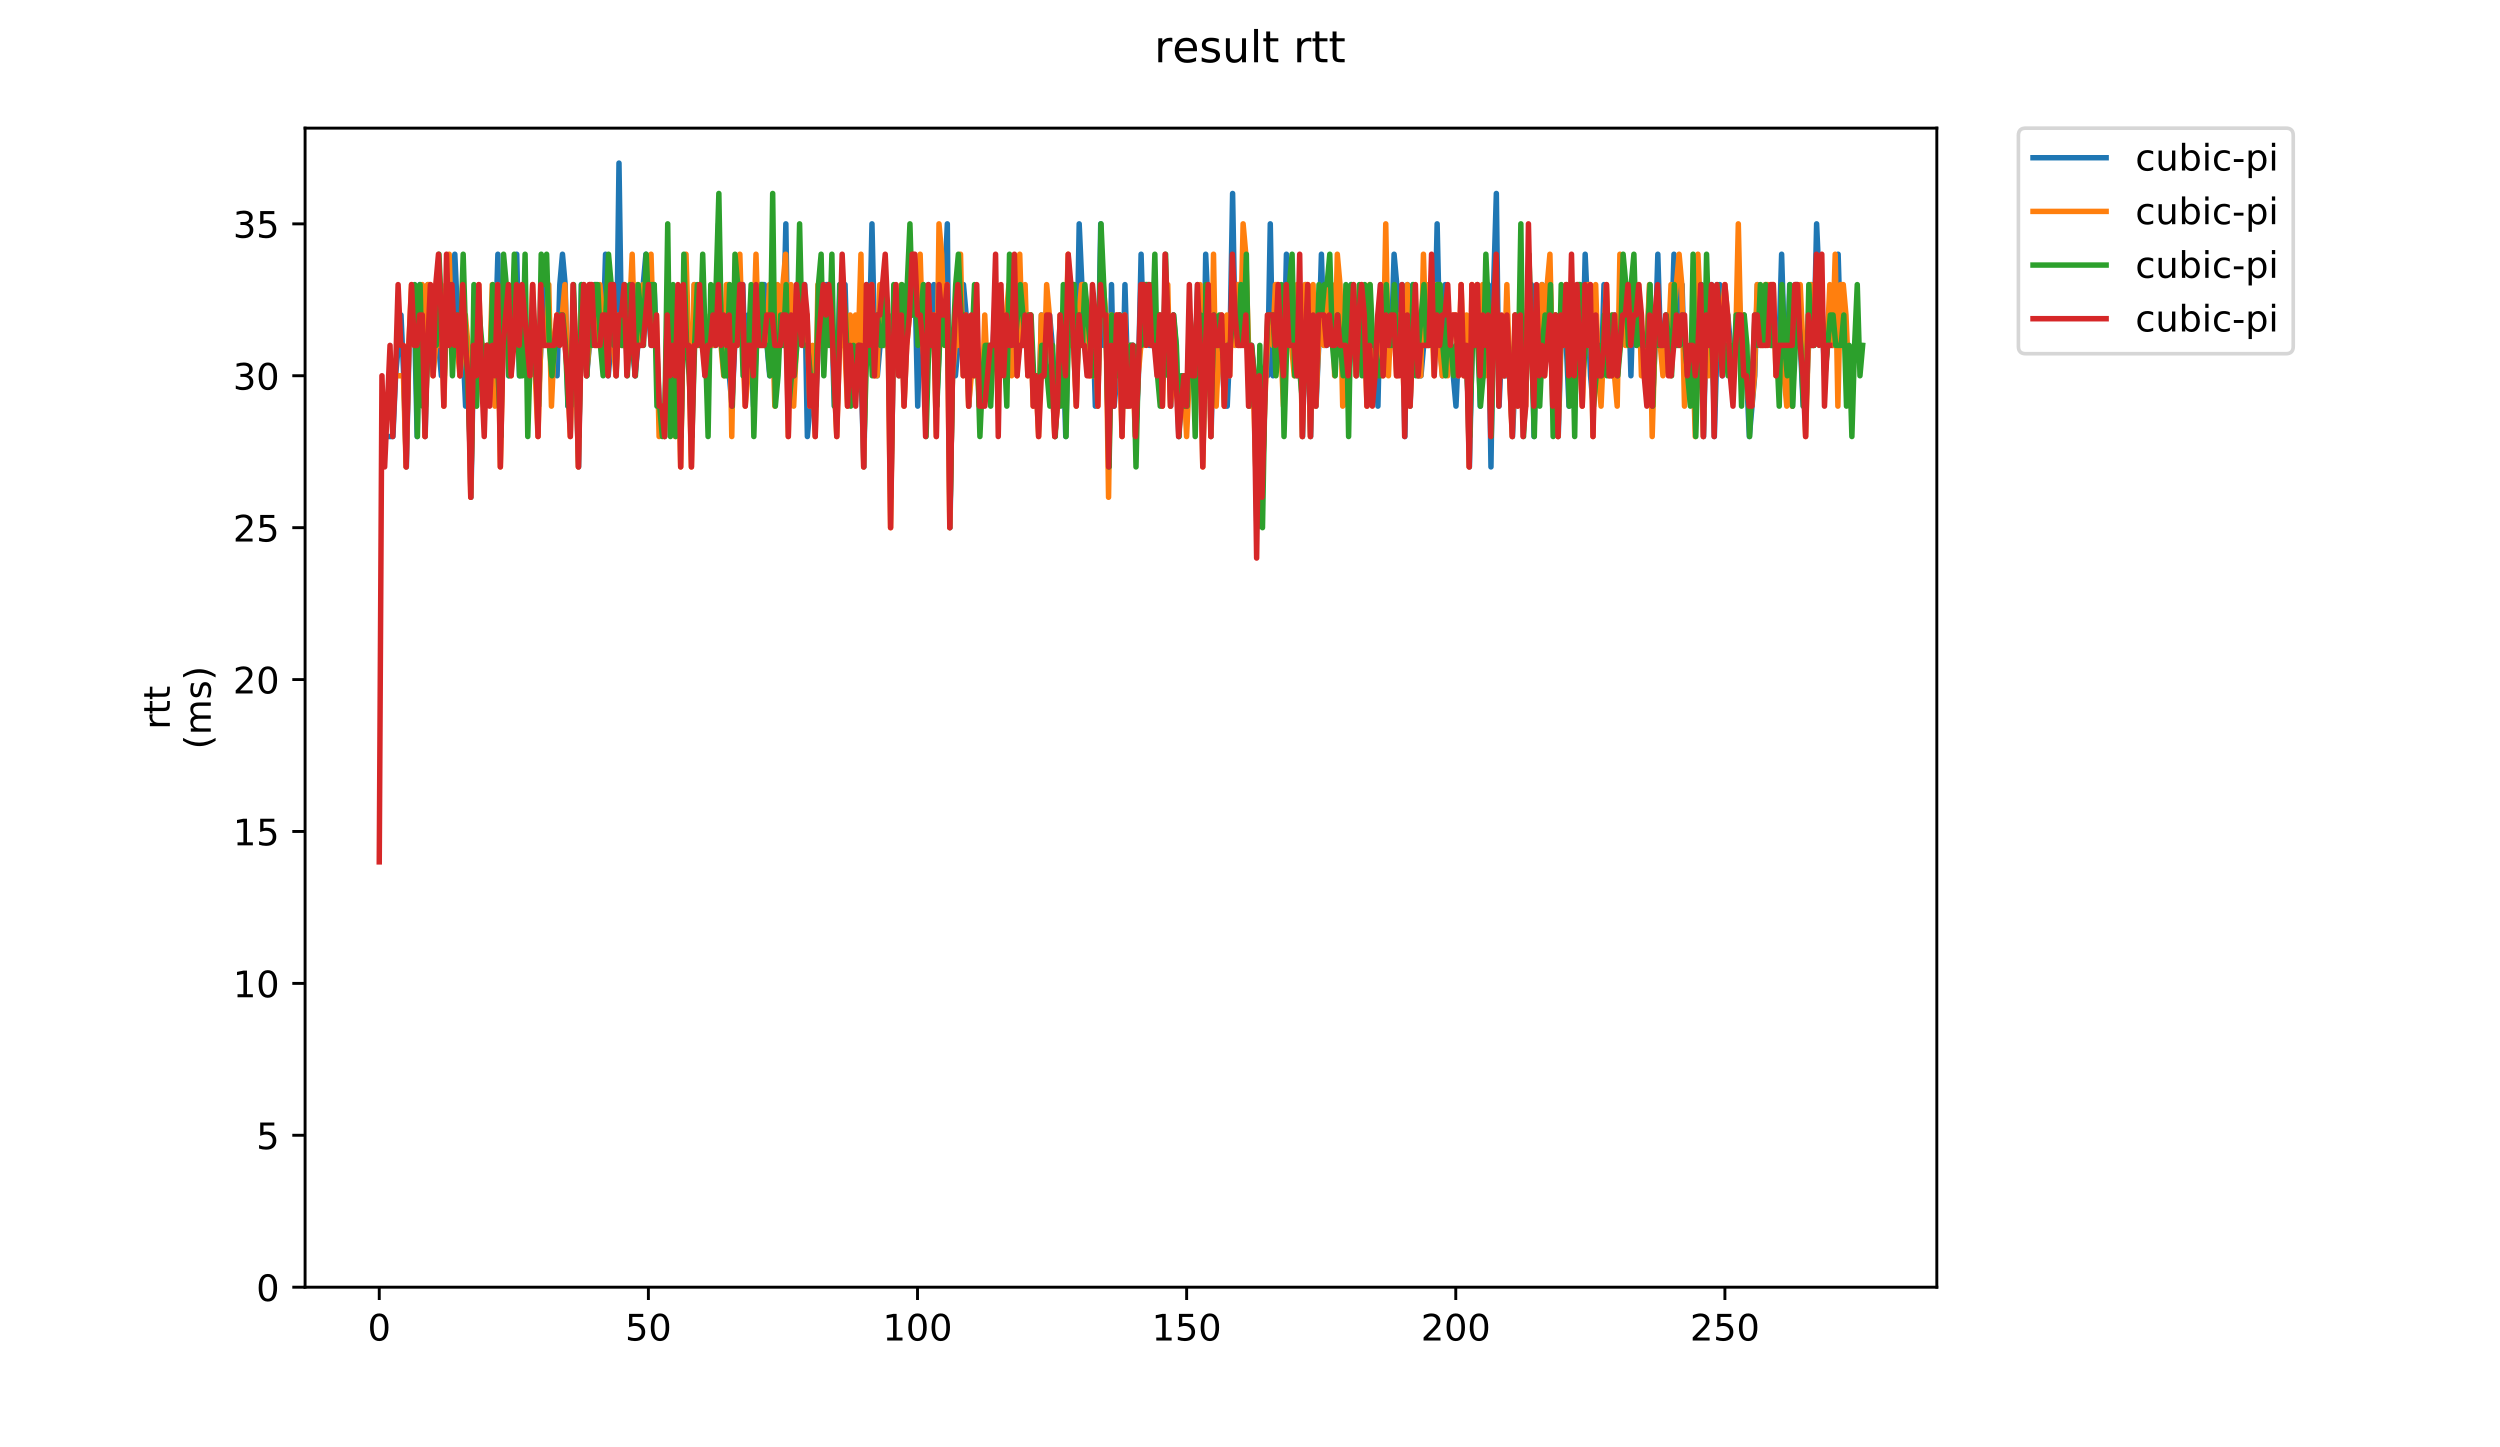 <?xml version="1.0" encoding="utf-8" standalone="no"?>
<!DOCTYPE svg PUBLIC "-//W3C//DTD SVG 1.1//EN"
  "http://www.w3.org/Graphics/SVG/1.1/DTD/svg11.dtd">
<!-- Created with matplotlib (https://matplotlib.org/) -->
<svg height="396pt" version="1.1" viewBox="0 0 684 396" width="684pt" xmlns="http://www.w3.org/2000/svg" xmlns:xlink="http://www.w3.org/1999/xlink">
 <defs>
  <style type="text/css">
*{stroke-linecap:butt;stroke-linejoin:round;}
  </style>
 </defs>
 <g id="figure_1">
  <g id="patch_1">
   <path d="M 0 396 
L 684 396 
L 684 0 
L 0 0 
z
" style="fill:#ffffff;"/>
  </g>
  <g id="axes_1">
   <g id="patch_2">
    <path d="M 83.472 352.174 
L 529.913 352.174 
L 529.913 35.062 
L 83.472 35.062 
z
" style="fill:#ffffff;"/>
   </g>
   <g id="matplotlib.axis_1">
    <g id="xtick_1">
     <g id="line2d_1">
      <defs>
       <path d="M 0 0 
L 0 3.5 
" id="m1196eca936" style="stroke:#000000;stroke-width:0.8;"/>
      </defs>
      <g>
       <use style="stroke:#000000;stroke-width:0.8;" x="103.765" xlink:href="#m1196eca936" y="352.174"/>
      </g>
     </g>
     <g id="text_1">
      <!-- 0 -->
      <defs>
       <path d="M 31.781 66.406 
Q 24.172 66.406 20.328 58.906 
Q 16.5 51.422 16.5 36.375 
Q 16.5 21.391 20.328 13.891 
Q 24.172 6.391 31.781 6.391 
Q 39.453 6.391 43.281 13.891 
Q 47.125 21.391 47.125 36.375 
Q 47.125 51.422 43.281 58.906 
Q 39.453 66.406 31.781 66.406 
z
M 31.781 74.219 
Q 44.047 74.219 50.516 64.516 
Q 56.984 54.828 56.984 36.375 
Q 56.984 17.969 50.516 8.266 
Q 44.047 -1.422 31.781 -1.422 
Q 19.531 -1.422 13.062 8.266 
Q 6.594 17.969 6.594 36.375 
Q 6.594 54.828 13.062 64.516 
Q 19.531 74.219 31.781 74.219 
z
" id="DejaVuSans-48"/>
      </defs>
      <g transform="translate(100.584 366.773)scale(0.1 -0.1)">
       <use xlink:href="#DejaVuSans-48"/>
      </g>
     </g>
    </g>
    <g id="xtick_2">
     <g id="line2d_2">
      <g>
       <use style="stroke:#000000;stroke-width:0.8;" x="177.399" xlink:href="#m1196eca936" y="352.174"/>
      </g>
     </g>
     <g id="text_2">
      <!-- 50 -->
      <defs>
       <path d="M 10.797 72.906 
L 49.516 72.906 
L 49.516 64.594 
L 19.828 64.594 
L 19.828 46.734 
Q 21.969 47.469 24.109 47.828 
Q 26.266 48.188 28.422 48.188 
Q 40.625 48.188 47.75 41.5 
Q 54.891 34.812 54.891 23.391 
Q 54.891 11.625 47.562 5.094 
Q 40.234 -1.422 26.906 -1.422 
Q 22.312 -1.422 17.547 -0.641 
Q 12.797 0.141 7.719 1.703 
L 7.719 11.625 
Q 12.109 9.234 16.797 8.062 
Q 21.484 6.891 26.703 6.891 
Q 35.156 6.891 40.078 11.328 
Q 45.016 15.766 45.016 23.391 
Q 45.016 31 40.078 35.438 
Q 35.156 39.891 26.703 39.891 
Q 22.75 39.891 18.812 39.016 
Q 14.891 38.141 10.797 36.281 
z
" id="DejaVuSans-53"/>
      </defs>
      <g transform="translate(171.036 366.773)scale(0.1 -0.1)">
       <use xlink:href="#DejaVuSans-53"/>
       <use x="63.623" xlink:href="#DejaVuSans-48"/>
      </g>
     </g>
    </g>
    <g id="xtick_3">
     <g id="line2d_3">
      <g>
       <use style="stroke:#000000;stroke-width:0.8;" x="251.032" xlink:href="#m1196eca936" y="352.174"/>
      </g>
     </g>
     <g id="text_3">
      <!-- 100 -->
      <defs>
       <path d="M 12.406 8.297 
L 28.516 8.297 
L 28.516 63.922 
L 10.984 60.406 
L 10.984 69.391 
L 28.422 72.906 
L 38.281 72.906 
L 38.281 8.297 
L 54.391 8.297 
L 54.391 0 
L 12.406 0 
z
" id="DejaVuSans-49"/>
      </defs>
      <g transform="translate(241.489 366.773)scale(0.1 -0.1)">
       <use xlink:href="#DejaVuSans-49"/>
       <use x="63.623" xlink:href="#DejaVuSans-48"/>
       <use x="127.246" xlink:href="#DejaVuSans-48"/>
      </g>
     </g>
    </g>
    <g id="xtick_4">
     <g id="line2d_4">
      <g>
       <use style="stroke:#000000;stroke-width:0.8;" x="324.666" xlink:href="#m1196eca936" y="352.174"/>
      </g>
     </g>
     <g id="text_4">
      <!-- 150 -->
      <g transform="translate(315.122 366.773)scale(0.1 -0.1)">
       <use xlink:href="#DejaVuSans-49"/>
       <use x="63.623" xlink:href="#DejaVuSans-53"/>
       <use x="127.246" xlink:href="#DejaVuSans-48"/>
      </g>
     </g>
    </g>
    <g id="xtick_5">
     <g id="line2d_5">
      <g>
       <use style="stroke:#000000;stroke-width:0.8;" x="398.299" xlink:href="#m1196eca936" y="352.174"/>
      </g>
     </g>
     <g id="text_5">
      <!-- 200 -->
      <defs>
       <path d="M 19.188 8.297 
L 53.609 8.297 
L 53.609 0 
L 7.328 0 
L 7.328 8.297 
Q 12.938 14.109 22.625 23.891 
Q 32.328 33.688 34.812 36.531 
Q 39.547 41.844 41.422 45.531 
Q 43.312 49.219 43.312 52.781 
Q 43.312 58.594 39.234 62.25 
Q 35.156 65.922 28.609 65.922 
Q 23.969 65.922 18.812 64.312 
Q 13.672 62.703 7.812 59.422 
L 7.812 69.391 
Q 13.766 71.781 18.938 73 
Q 24.125 74.219 28.422 74.219 
Q 39.75 74.219 46.484 68.547 
Q 53.219 62.891 53.219 53.422 
Q 53.219 48.922 51.531 44.891 
Q 49.859 40.875 45.406 35.406 
Q 44.188 33.984 37.641 27.219 
Q 31.109 20.453 19.188 8.297 
z
" id="DejaVuSans-50"/>
      </defs>
      <g transform="translate(388.756 366.773)scale(0.1 -0.1)">
       <use xlink:href="#DejaVuSans-50"/>
       <use x="63.623" xlink:href="#DejaVuSans-48"/>
       <use x="127.246" xlink:href="#DejaVuSans-48"/>
      </g>
     </g>
    </g>
    <g id="xtick_6">
     <g id="line2d_6">
      <g>
       <use style="stroke:#000000;stroke-width:0.8;" x="471.933" xlink:href="#m1196eca936" y="352.174"/>
      </g>
     </g>
     <g id="text_6">
      <!-- 250 -->
      <g transform="translate(462.389 366.773)scale(0.1 -0.1)">
       <use xlink:href="#DejaVuSans-50"/>
       <use x="63.623" xlink:href="#DejaVuSans-53"/>
       <use x="127.246" xlink:href="#DejaVuSans-48"/>
      </g>
     </g>
    </g>
   </g>
   <g id="matplotlib.axis_2">
    <g id="ytick_1">
     <g id="line2d_7">
      <defs>
       <path d="M 0 0 
L -3.5 0 
" id="m87da59e9fc" style="stroke:#000000;stroke-width:0.8;"/>
      </defs>
      <g>
       <use style="stroke:#000000;stroke-width:0.8;" x="83.472" xlink:href="#m87da59e9fc" y="352.174"/>
      </g>
     </g>
     <g id="text_7">
      <!-- 0 -->
      <g transform="translate(70.11 355.973)scale(0.1 -0.1)">
       <use xlink:href="#DejaVuSans-48"/>
      </g>
     </g>
    </g>
    <g id="ytick_2">
     <g id="line2d_8">
      <g>
       <use style="stroke:#000000;stroke-width:0.8;" x="83.472" xlink:href="#m87da59e9fc" y="310.613"/>
      </g>
     </g>
     <g id="text_8">
      <!-- 5 -->
      <g transform="translate(70.11 314.412)scale(0.1 -0.1)">
       <use xlink:href="#DejaVuSans-53"/>
      </g>
     </g>
    </g>
    <g id="ytick_3">
     <g id="line2d_9">
      <g>
       <use style="stroke:#000000;stroke-width:0.8;" x="83.472" xlink:href="#m87da59e9fc" y="269.052"/>
      </g>
     </g>
     <g id="text_9">
      <!-- 10 -->
      <g transform="translate(63.747 272.851)scale(0.1 -0.1)">
       <use xlink:href="#DejaVuSans-49"/>
       <use x="63.623" xlink:href="#DejaVuSans-48"/>
      </g>
     </g>
    </g>
    <g id="ytick_4">
     <g id="line2d_10">
      <g>
       <use style="stroke:#000000;stroke-width:0.8;" x="83.472" xlink:href="#m87da59e9fc" y="227.491"/>
      </g>
     </g>
     <g id="text_10">
      <!-- 15 -->
      <g transform="translate(63.747 231.29)scale(0.1 -0.1)">
       <use xlink:href="#DejaVuSans-49"/>
       <use x="63.623" xlink:href="#DejaVuSans-53"/>
      </g>
     </g>
    </g>
    <g id="ytick_5">
     <g id="line2d_11">
      <g>
       <use style="stroke:#000000;stroke-width:0.8;" x="83.472" xlink:href="#m87da59e9fc" y="185.93"/>
      </g>
     </g>
     <g id="text_11">
      <!-- 20 -->
      <g transform="translate(63.747 189.729)scale(0.1 -0.1)">
       <use xlink:href="#DejaVuSans-50"/>
       <use x="63.623" xlink:href="#DejaVuSans-48"/>
      </g>
     </g>
    </g>
    <g id="ytick_6">
     <g id="line2d_12">
      <g>
       <use style="stroke:#000000;stroke-width:0.8;" x="83.472" xlink:href="#m87da59e9fc" y="144.368"/>
      </g>
     </g>
     <g id="text_12">
      <!-- 25 -->
      <g transform="translate(63.747 148.168)scale(0.1 -0.1)">
       <use xlink:href="#DejaVuSans-50"/>
       <use x="63.623" xlink:href="#DejaVuSans-53"/>
      </g>
     </g>
    </g>
    <g id="ytick_7">
     <g id="line2d_13">
      <g>
       <use style="stroke:#000000;stroke-width:0.8;" x="83.472" xlink:href="#m87da59e9fc" y="102.807"/>
      </g>
     </g>
     <g id="text_13">
      <!-- 30 -->
      <defs>
       <path d="M 40.578 39.312 
Q 47.656 37.797 51.625 33 
Q 55.609 28.219 55.609 21.188 
Q 55.609 10.406 48.188 4.484 
Q 40.766 -1.422 27.094 -1.422 
Q 22.516 -1.422 17.656 -0.516 
Q 12.797 0.391 7.625 2.203 
L 7.625 11.719 
Q 11.719 9.328 16.594 8.109 
Q 21.484 6.891 26.812 6.891 
Q 36.078 6.891 40.938 10.547 
Q 45.797 14.203 45.797 21.188 
Q 45.797 27.641 41.281 31.266 
Q 36.766 34.906 28.719 34.906 
L 20.219 34.906 
L 20.219 43.016 
L 29.109 43.016 
Q 36.375 43.016 40.234 45.922 
Q 44.094 48.828 44.094 54.297 
Q 44.094 59.906 40.109 62.906 
Q 36.141 65.922 28.719 65.922 
Q 24.656 65.922 20.016 65.031 
Q 15.375 64.156 9.812 62.312 
L 9.812 71.094 
Q 15.438 72.656 20.344 73.438 
Q 25.25 74.219 29.594 74.219 
Q 40.828 74.219 47.359 69.109 
Q 53.906 64.016 53.906 55.328 
Q 53.906 49.266 50.438 45.094 
Q 46.969 40.922 40.578 39.312 
z
" id="DejaVuSans-51"/>
      </defs>
      <g transform="translate(63.747 106.606)scale(0.1 -0.1)">
       <use xlink:href="#DejaVuSans-51"/>
       <use x="63.623" xlink:href="#DejaVuSans-48"/>
      </g>
     </g>
    </g>
    <g id="ytick_8">
     <g id="line2d_14">
      <g>
       <use style="stroke:#000000;stroke-width:0.8;" x="83.472" xlink:href="#m87da59e9fc" y="61.246"/>
      </g>
     </g>
     <g id="text_14">
      <!-- 35 -->
      <g transform="translate(63.747 65.045)scale(0.1 -0.1)">
       <use xlink:href="#DejaVuSans-51"/>
       <use x="63.623" xlink:href="#DejaVuSans-53"/>
      </g>
     </g>
    </g>
    <g id="text_15">
     <!-- rtt -->
     <defs>
      <path d="M 41.109 46.297 
Q 39.594 47.172 37.812 47.578 
Q 36.031 48 33.891 48 
Q 26.266 48 22.188 43.047 
Q 18.109 38.094 18.109 28.812 
L 18.109 0 
L 9.078 0 
L 9.078 54.688 
L 18.109 54.688 
L 18.109 46.188 
Q 20.953 51.172 25.484 53.578 
Q 30.031 56 36.531 56 
Q 37.453 56 38.578 55.875 
Q 39.703 55.766 41.062 55.516 
z
" id="DejaVuSans-114"/>
      <path d="M 18.312 70.219 
L 18.312 54.688 
L 36.812 54.688 
L 36.812 47.703 
L 18.312 47.703 
L 18.312 18.016 
Q 18.312 11.328 20.141 9.422 
Q 21.969 7.516 27.594 7.516 
L 36.812 7.516 
L 36.812 0 
L 27.594 0 
Q 17.188 0 13.234 3.875 
Q 9.281 7.766 9.281 18.016 
L 9.281 47.703 
L 2.688 47.703 
L 2.688 54.688 
L 9.281 54.688 
L 9.281 70.219 
z
" id="DejaVuSans-116"/>
     </defs>
     <g transform="translate(46.47 199.594)rotate(-90)scale(0.1 -0.1)">
      <use xlink:href="#DejaVuSans-114"/>
      <use x="41.113" xlink:href="#DejaVuSans-116"/>
      <use x="80.322" xlink:href="#DejaVuSans-116"/>
     </g>
     <!-- (ms) -->
     <defs>
      <path d="M 31 75.875 
Q 24.469 64.656 21.281 53.656 
Q 18.109 42.672 18.109 31.391 
Q 18.109 20.125 21.312 9.062 
Q 24.516 -2 31 -13.188 
L 23.188 -13.188 
Q 15.875 -1.703 12.234 9.375 
Q 8.594 20.453 8.594 31.391 
Q 8.594 42.281 12.203 53.312 
Q 15.828 64.359 23.188 75.875 
z
" id="DejaVuSans-40"/>
      <path d="M 52 44.188 
Q 55.375 50.25 60.062 53.125 
Q 64.75 56 71.094 56 
Q 79.641 56 84.281 50.016 
Q 88.922 44.047 88.922 33.016 
L 88.922 0 
L 79.891 0 
L 79.891 32.719 
Q 79.891 40.578 77.094 44.375 
Q 74.312 48.188 68.609 48.188 
Q 61.625 48.188 57.562 43.547 
Q 53.516 38.922 53.516 30.906 
L 53.516 0 
L 44.484 0 
L 44.484 32.719 
Q 44.484 40.625 41.703 44.406 
Q 38.922 48.188 33.109 48.188 
Q 26.219 48.188 22.156 43.531 
Q 18.109 38.875 18.109 30.906 
L 18.109 0 
L 9.078 0 
L 9.078 54.688 
L 18.109 54.688 
L 18.109 46.188 
Q 21.188 51.219 25.484 53.609 
Q 29.781 56 35.688 56 
Q 41.656 56 45.828 52.969 
Q 50 49.953 52 44.188 
z
" id="DejaVuSans-109"/>
      <path d="M 44.281 53.078 
L 44.281 44.578 
Q 40.484 46.531 36.375 47.5 
Q 32.281 48.484 27.875 48.484 
Q 21.188 48.484 17.844 46.438 
Q 14.5 44.391 14.5 40.281 
Q 14.5 37.156 16.891 35.375 
Q 19.281 33.594 26.516 31.984 
L 29.594 31.297 
Q 39.156 29.25 43.188 25.516 
Q 47.219 21.781 47.219 15.094 
Q 47.219 7.469 41.188 3.016 
Q 35.156 -1.422 24.609 -1.422 
Q 20.219 -1.422 15.453 -0.562 
Q 10.688 0.297 5.422 2 
L 5.422 11.281 
Q 10.406 8.688 15.234 7.391 
Q 20.062 6.109 24.812 6.109 
Q 31.156 6.109 34.562 8.281 
Q 37.984 10.453 37.984 14.406 
Q 37.984 18.062 35.516 20.016 
Q 33.062 21.969 24.703 23.781 
L 21.578 24.516 
Q 13.234 26.266 9.516 29.906 
Q 5.812 33.547 5.812 39.891 
Q 5.812 47.609 11.281 51.797 
Q 16.75 56 26.812 56 
Q 31.781 56 36.172 55.266 
Q 40.578 54.547 44.281 53.078 
z
" id="DejaVuSans-115"/>
      <path d="M 8.016 75.875 
L 15.828 75.875 
Q 23.141 64.359 26.781 53.312 
Q 30.422 42.281 30.422 31.391 
Q 30.422 20.453 26.781 9.375 
Q 23.141 -1.703 15.828 -13.188 
L 8.016 -13.188 
Q 14.5 -2 17.703 9.062 
Q 20.906 20.125 20.906 31.391 
Q 20.906 42.672 17.703 53.656 
Q 14.5 64.656 8.016 75.875 
z
" id="DejaVuSans-41"/>
     </defs>
     <g transform="translate(57.668 204.995)rotate(-90)scale(0.1 -0.1)">
      <use xlink:href="#DejaVuSans-40"/>
      <use x="39.014" xlink:href="#DejaVuSans-109"/>
      <use x="136.426" xlink:href="#DejaVuSans-115"/>
      <use x="188.525" xlink:href="#DejaVuSans-41"/>
     </g>
    </g>
   </g>
   <g id="line2d_15">
    <path clip-path="url(#p35ac26d51f)" d="M 106.766 119.432 
L 107.503 119.432 
L 108.239 102.807 
L 109.712 86.183 
L 110.448 102.807 
L 111.184 127.744 
L 111.921 94.495 
L 112.657 86.183 
L 113.393 86.183 
L 114.13 119.432 
L 114.866 77.87 
L 115.602 86.183 
L 116.339 119.432 
L 117.075 77.87 
L 117.811 94.495 
L 118.548 94.495 
L 119.284 77.87 
L 120.02 94.495 
L 120.757 102.807 
L 121.493 102.807 
L 122.229 86.183 
L 122.966 94.495 
L 123.702 77.87 
L 124.438 69.558 
L 125.911 102.807 
L 126.647 94.495 
L 127.384 111.119 
L 128.12 102.807 
L 128.856 136.056 
L 129.593 94.495 
L 130.329 94.495 
L 131.065 102.807 
L 132.538 102.807 
L 133.274 94.495 
L 134.011 102.807 
L 134.747 94.495 
L 135.484 94.495 
L 136.22 69.558 
L 136.956 119.432 
L 137.693 77.87 
L 138.429 77.87 
L 139.165 102.807 
L 139.902 94.495 
L 140.638 94.495 
L 141.374 69.558 
L 142.111 102.807 
L 142.847 86.183 
L 143.583 86.183 
L 144.32 94.495 
L 145.792 94.495 
L 147.265 111.119 
L 148.738 77.87 
L 150.21 94.495 
L 151.683 94.495 
L 152.419 102.807 
L 153.156 77.87 
L 153.892 69.558 
L 154.628 77.87 
L 155.365 111.119 
L 156.101 111.119 
L 156.837 94.495 
L 157.574 102.807 
L 158.31 127.744 
L 159.046 77.87 
L 159.783 94.495 
L 160.519 102.807 
L 161.255 94.495 
L 161.992 94.495 
L 162.728 77.87 
L 164.201 94.495 
L 164.937 94.495 
L 165.673 69.558 
L 166.41 102.807 
L 167.146 94.495 
L 167.882 77.87 
L 168.619 102.807 
L 169.355 44.622 
L 170.091 94.495 
L 170.828 94.495 
L 172.3 77.87 
L 173.037 94.495 
L 173.773 102.807 
L 174.509 94.495 
L 175.246 94.495 
L 175.982 77.87 
L 176.718 69.558 
L 177.455 86.183 
L 178.191 94.495 
L 178.927 77.87 
L 180.4 111.119 
L 181.136 111.119 
L 181.873 119.432 
L 182.609 86.183 
L 183.345 102.807 
L 184.082 94.495 
L 184.818 102.807 
L 185.554 86.183 
L 186.291 119.432 
L 187.027 86.183 
L 187.763 94.495 
L 188.5 94.495 
L 189.236 119.432 
L 189.972 77.87 
L 190.709 94.495 
L 191.445 77.87 
L 192.181 86.183 
L 192.918 102.807 
L 193.654 94.495 
L 195.863 94.495 
L 196.599 61.246 
L 197.336 94.495 
L 198.072 86.183 
L 198.808 86.183 
L 199.545 102.807 
L 200.281 111.119 
L 201.017 94.495 
L 201.754 86.183 
L 202.49 86.183 
L 203.226 77.87 
L 203.963 102.807 
L 204.699 86.183 
L 205.435 94.495 
L 206.172 111.119 
L 207.644 77.87 
L 209.117 77.87 
L 209.853 94.495 
L 210.59 102.807 
L 211.326 86.183 
L 212.062 94.495 
L 212.799 86.183 
L 213.535 94.495 
L 214.271 94.495 
L 215.008 61.246 
L 215.744 111.119 
L 216.48 86.183 
L 217.217 102.807 
L 217.953 77.87 
L 218.689 86.183 
L 219.426 77.87 
L 220.162 77.87 
L 220.898 119.432 
L 222.371 102.807 
L 223.107 111.119 
L 223.844 94.495 
L 224.58 86.183 
L 225.316 94.495 
L 226.053 77.87 
L 226.789 77.87 
L 227.525 86.183 
L 228.262 111.119 
L 228.998 111.119 
L 229.735 77.87 
L 230.471 94.495 
L 231.207 77.87 
L 231.944 102.807 
L 232.68 94.495 
L 233.416 102.807 
L 234.153 94.495 
L 234.889 94.495 
L 235.625 102.807 
L 236.362 127.744 
L 237.098 77.87 
L 237.834 94.495 
L 238.571 61.246 
L 239.307 94.495 
L 240.043 102.807 
L 240.78 94.495 
L 242.252 94.495 
L 242.989 86.183 
L 243.725 136.056 
L 244.461 94.495 
L 245.198 94.495 
L 245.934 86.183 
L 246.67 102.807 
L 247.407 102.807 
L 248.143 77.87 
L 248.879 86.183 
L 249.616 86.183 
L 250.352 77.87 
L 251.088 111.119 
L 251.825 86.183 
L 252.561 77.87 
L 253.297 94.495 
L 254.034 77.87 
L 254.77 94.495 
L 255.506 77.87 
L 256.243 111.119 
L 256.979 94.495 
L 258.452 77.87 
L 259.188 61.246 
L 259.924 144.368 
L 260.661 94.495 
L 261.397 102.807 
L 263.606 77.87 
L 264.342 86.183 
L 265.079 111.119 
L 265.815 94.495 
L 267.288 94.495 
L 268.024 111.119 
L 268.76 111.119 
L 269.497 94.495 
L 270.233 102.807 
L 270.969 94.495 
L 271.706 94.495 
L 272.442 77.87 
L 273.178 102.807 
L 273.915 94.495 
L 276.86 94.495 
L 277.596 77.87 
L 278.333 77.87 
L 279.069 94.495 
L 280.542 94.495 
L 281.278 86.183 
L 282.014 102.807 
L 282.751 102.807 
L 283.487 111.119 
L 284.223 111.119 
L 284.96 86.183 
L 285.696 102.807 
L 287.169 86.183 
L 287.905 94.495 
L 288.641 119.432 
L 290.114 86.183 
L 290.85 94.495 
L 291.587 119.432 
L 292.323 86.183 
L 293.059 94.495 
L 293.796 77.87 
L 294.532 102.807 
L 295.268 61.246 
L 296.741 94.495 
L 297.477 86.183 
L 298.214 94.495 
L 298.95 86.183 
L 299.686 111.119 
L 300.423 102.807 
L 301.159 61.246 
L 301.895 94.495 
L 302.632 86.183 
L 303.368 127.744 
L 304.104 77.87 
L 304.841 111.119 
L 305.577 102.807 
L 306.313 86.183 
L 307.05 111.119 
L 307.786 77.87 
L 308.522 102.807 
L 309.259 94.495 
L 309.995 94.495 
L 310.731 119.432 
L 311.468 102.807 
L 312.204 69.558 
L 312.94 94.495 
L 313.677 77.87 
L 314.413 94.495 
L 315.149 94.495 
L 315.886 86.183 
L 317.358 86.183 
L 318.095 102.807 
L 318.831 77.87 
L 319.567 86.183 
L 320.304 111.119 
L 321.04 86.183 
L 321.776 94.495 
L 322.513 119.432 
L 323.249 102.807 
L 323.986 111.119 
L 324.722 111.119 
L 325.458 86.183 
L 326.931 102.807 
L 327.667 77.87 
L 328.404 86.183 
L 329.14 119.432 
L 329.876 69.558 
L 330.613 86.183 
L 331.349 119.432 
L 332.085 86.183 
L 332.822 102.807 
L 333.558 94.495 
L 334.294 94.495 
L 335.031 111.119 
L 335.767 111.119 
L 336.503 94.495 
L 337.24 52.934 
L 337.976 94.495 
L 338.712 77.87 
L 340.185 77.87 
L 340.921 86.183 
L 341.658 102.807 
L 342.394 94.495 
L 343.13 102.807 
L 343.867 144.368 
L 344.603 102.807 
L 345.339 136.056 
L 346.076 102.807 
L 346.812 102.807 
L 347.548 61.246 
L 348.285 102.807 
L 349.021 86.183 
L 349.757 94.495 
L 350.494 94.495 
L 351.23 102.807 
L 351.966 69.558 
L 352.703 77.87 
L 353.439 94.495 
L 354.175 94.495 
L 354.912 102.807 
L 355.648 86.183 
L 356.384 119.432 
L 357.121 77.87 
L 357.857 94.495 
L 358.593 119.432 
L 359.33 86.183 
L 360.066 111.119 
L 360.802 94.495 
L 361.539 69.558 
L 362.275 94.495 
L 363.011 94.495 
L 363.748 86.183 
L 364.484 94.495 
L 365.22 86.183 
L 366.693 86.183 
L 367.429 102.807 
L 368.166 94.495 
L 368.902 102.807 
L 369.638 77.87 
L 370.375 94.495 
L 371.111 102.807 
L 371.847 94.495 
L 372.584 94.495 
L 373.32 102.807 
L 374.056 102.807 
L 374.793 94.495 
L 376.265 94.495 
L 377.002 111.119 
L 377.738 77.87 
L 378.474 94.495 
L 379.211 77.87 
L 379.947 94.495 
L 380.683 94.495 
L 381.42 69.558 
L 382.156 77.87 
L 382.892 94.495 
L 383.629 77.87 
L 384.365 119.432 
L 385.101 77.87 
L 385.838 111.119 
L 386.574 77.87 
L 387.31 86.183 
L 388.047 102.807 
L 388.783 102.807 
L 389.519 94.495 
L 390.256 77.87 
L 390.992 94.495 
L 391.728 77.87 
L 392.465 94.495 
L 393.201 61.246 
L 393.937 94.495 
L 394.674 102.807 
L 395.41 77.87 
L 398.355 111.119 
L 399.092 94.495 
L 401.301 94.495 
L 402.037 127.744 
L 402.773 94.495 
L 403.51 94.495 
L 404.246 77.87 
L 404.982 111.119 
L 405.719 86.183 
L 406.455 94.495 
L 407.191 77.87 
L 407.928 127.744 
L 408.664 77.87 
L 409.4 52.934 
L 410.137 111.119 
L 410.873 94.495 
L 411.609 102.807 
L 413.082 102.807 
L 413.818 119.432 
L 414.555 102.807 
L 415.291 102.807 
L 416.027 86.183 
L 416.764 111.119 
L 417.5 102.807 
L 418.237 86.183 
L 418.973 77.87 
L 419.709 119.432 
L 420.446 86.183 
L 421.182 94.495 
L 421.918 77.87 
L 422.655 94.495 
L 423.391 77.87 
L 424.127 77.87 
L 424.864 102.807 
L 425.6 102.807 
L 426.336 119.432 
L 427.073 94.495 
L 427.809 86.183 
L 428.545 94.495 
L 429.282 111.119 
L 430.018 86.183 
L 430.754 94.495 
L 431.491 94.495 
L 432.227 77.87 
L 432.963 102.807 
L 433.7 69.558 
L 435.172 102.807 
L 435.909 111.119 
L 436.645 86.183 
L 437.381 102.807 
L 438.118 102.807 
L 438.854 77.87 
L 441.063 102.807 
L 441.799 86.183 
L 442.536 102.807 
L 443.272 86.183 
L 444.008 86.183 
L 444.745 77.87 
L 445.481 77.87 
L 446.217 102.807 
L 446.954 77.87 
L 447.69 94.495 
L 449.163 94.495 
L 449.899 102.807 
L 450.635 94.495 
L 451.372 77.87 
L 452.108 111.119 
L 452.844 94.495 
L 453.581 69.558 
L 454.317 94.495 
L 455.053 94.495 
L 455.79 86.183 
L 456.526 94.495 
L 457.262 94.495 
L 457.999 69.558 
L 458.735 94.495 
L 459.471 77.87 
L 460.208 77.87 
L 460.944 102.807 
L 461.68 102.807 
L 462.417 94.495 
L 463.153 94.495 
L 463.889 111.119 
L 464.626 77.87 
L 465.362 77.87 
L 466.098 119.432 
L 466.835 86.183 
L 467.571 94.495 
L 468.307 77.87 
L 469.044 119.432 
L 469.78 94.495 
L 470.516 77.87 
L 471.253 102.807 
L 472.725 86.183 
L 473.462 94.495 
L 474.934 94.495 
L 475.671 77.87 
L 476.407 94.495 
L 477.143 86.183 
L 478.616 119.432 
L 480.089 102.807 
L 480.825 77.87 
L 481.561 86.183 
L 482.298 86.183 
L 483.034 94.495 
L 483.77 86.183 
L 484.507 94.495 
L 486.716 94.495 
L 487.452 69.558 
L 488.188 94.495 
L 488.925 102.807 
L 489.661 77.87 
L 490.397 111.119 
L 491.134 77.87 
L 491.87 77.87 
L 493.343 111.119 
L 494.079 111.119 
L 495.552 77.87 
L 496.288 94.495 
L 497.024 61.246 
L 497.761 77.87 
L 498.497 86.183 
L 499.233 102.807 
L 500.706 86.183 
L 501.442 94.495 
L 502.179 94.495 
L 502.915 69.558 
L 503.651 94.495 
L 503.651 94.495 
" style="fill:none;stroke:#1f77b4;stroke-linecap:square;stroke-width:1.5;"/>
   </g>
   <g id="line2d_16">
    <path clip-path="url(#p35ac26d51f)" d="M 109.643 102.807 
L 110.379 102.807 
L 111.115 127.744 
L 111.852 94.495 
L 112.588 77.87 
L 113.324 94.495 
L 114.061 94.495 
L 115.533 77.87 
L 116.27 119.432 
L 117.006 77.87 
L 117.742 77.87 
L 118.479 102.807 
L 119.215 94.495 
L 119.951 94.495 
L 120.688 77.87 
L 121.424 111.119 
L 122.16 86.183 
L 122.897 69.558 
L 123.633 94.495 
L 125.106 94.495 
L 125.842 102.807 
L 127.315 86.183 
L 128.051 94.495 
L 128.787 136.056 
L 129.524 94.495 
L 130.26 111.119 
L 130.996 77.87 
L 131.733 102.807 
L 132.469 94.495 
L 133.205 102.807 
L 133.942 102.807 
L 134.678 77.87 
L 135.414 111.119 
L 136.151 77.87 
L 136.887 127.744 
L 137.623 94.495 
L 139.096 77.87 
L 139.832 102.807 
L 140.569 77.87 
L 142.041 94.495 
L 142.778 94.495 
L 143.514 86.183 
L 144.987 102.807 
L 145.723 77.87 
L 146.459 102.807 
L 147.196 119.432 
L 147.932 94.495 
L 149.405 94.495 
L 150.141 77.87 
L 150.877 111.119 
L 151.614 94.495 
L 152.35 86.183 
L 153.086 94.495 
L 154.559 77.87 
L 155.295 102.807 
L 156.032 119.432 
L 156.768 94.495 
L 157.504 94.495 
L 158.241 127.744 
L 158.977 86.183 
L 159.713 77.87 
L 160.45 102.807 
L 161.186 94.495 
L 161.922 77.87 
L 162.659 94.495 
L 163.395 94.495 
L 164.131 77.87 
L 164.868 86.183 
L 166.34 86.183 
L 167.077 94.495 
L 167.813 94.495 
L 168.549 102.807 
L 169.286 86.183 
L 170.022 94.495 
L 170.758 94.495 
L 171.495 86.183 
L 172.231 86.183 
L 172.967 69.558 
L 173.704 94.495 
L 174.44 77.87 
L 175.176 94.495 
L 175.913 77.87 
L 176.649 86.183 
L 177.385 86.183 
L 178.122 69.558 
L 178.858 94.495 
L 179.594 86.183 
L 180.331 119.432 
L 181.067 111.119 
L 181.803 119.432 
L 182.54 86.183 
L 183.276 102.807 
L 184.012 94.495 
L 184.749 119.432 
L 185.485 94.495 
L 186.221 127.744 
L 186.958 86.183 
L 187.694 69.558 
L 188.43 94.495 
L 189.167 127.744 
L 189.903 77.87 
L 190.639 94.495 
L 192.112 94.495 
L 192.848 86.183 
L 193.585 94.495 
L 195.058 94.495 
L 195.794 77.87 
L 198.003 102.807 
L 198.739 77.87 
L 199.476 77.87 
L 200.212 119.432 
L 200.948 77.87 
L 201.685 94.495 
L 202.421 69.558 
L 203.157 94.495 
L 203.894 111.119 
L 205.366 94.495 
L 206.103 94.495 
L 206.839 69.558 
L 207.575 94.495 
L 209.784 94.495 
L 210.521 77.87 
L 211.257 86.183 
L 211.993 111.119 
L 212.73 77.87 
L 213.466 94.495 
L 214.202 77.87 
L 214.939 69.558 
L 215.675 119.432 
L 216.411 77.87 
L 217.148 111.119 
L 217.884 94.495 
L 219.357 77.87 
L 220.093 94.495 
L 220.829 86.183 
L 221.566 111.119 
L 222.302 94.495 
L 223.038 119.432 
L 223.775 77.87 
L 224.511 94.495 
L 225.247 77.87 
L 225.984 94.495 
L 226.72 94.495 
L 227.456 86.183 
L 228.929 119.432 
L 229.665 94.495 
L 230.402 86.183 
L 231.138 94.495 
L 231.874 111.119 
L 232.611 86.183 
L 233.347 102.807 
L 234.083 86.183 
L 234.82 94.495 
L 235.556 69.558 
L 236.292 127.744 
L 237.029 86.183 
L 237.765 94.495 
L 238.501 77.87 
L 239.238 102.807 
L 239.974 102.807 
L 240.71 77.87 
L 241.447 77.87 
L 242.183 94.495 
L 242.919 86.183 
L 243.656 144.368 
L 244.392 94.495 
L 245.128 94.495 
L 246.601 77.87 
L 247.337 111.119 
L 248.074 94.495 
L 248.81 86.183 
L 249.546 69.558 
L 250.283 86.183 
L 251.019 86.183 
L 251.755 69.558 
L 252.492 94.495 
L 253.228 102.807 
L 253.964 94.495 
L 254.701 94.495 
L 255.437 86.183 
L 256.173 119.432 
L 256.91 61.246 
L 257.646 69.558 
L 258.382 94.495 
L 259.119 77.87 
L 259.855 144.368 
L 260.591 102.807 
L 261.328 94.495 
L 262.064 94.495 
L 262.8 69.558 
L 263.537 102.807 
L 264.273 86.183 
L 265.009 111.119 
L 265.746 102.807 
L 266.482 102.807 
L 267.218 94.495 
L 267.955 111.119 
L 268.691 111.119 
L 269.427 86.183 
L 270.164 102.807 
L 270.9 94.495 
L 272.373 94.495 
L 273.109 102.807 
L 274.582 86.183 
L 275.318 86.183 
L 276.054 77.87 
L 276.791 102.807 
L 277.527 94.495 
L 278.263 102.807 
L 279 69.558 
L 279.736 94.495 
L 280.472 77.87 
L 281.209 102.807 
L 281.945 86.183 
L 282.681 111.119 
L 283.418 102.807 
L 284.154 119.432 
L 284.89 86.183 
L 285.627 102.807 
L 286.363 77.87 
L 287.099 86.183 
L 288.572 119.432 
L 289.309 111.119 
L 290.045 86.183 
L 290.781 94.495 
L 291.518 94.495 
L 292.254 69.558 
L 292.99 94.495 
L 293.727 94.495 
L 294.463 111.119 
L 295.199 86.183 
L 295.936 77.87 
L 296.672 77.87 
L 297.408 86.183 
L 298.145 102.807 
L 298.881 102.807 
L 299.617 86.183 
L 300.354 111.119 
L 301.09 77.87 
L 301.826 77.87 
L 302.563 86.183 
L 303.299 136.056 
L 304.035 86.183 
L 304.772 102.807 
L 305.508 86.183 
L 306.244 94.495 
L 306.981 119.432 
L 307.717 86.183 
L 308.453 111.119 
L 309.19 94.495 
L 309.926 102.807 
L 310.662 119.432 
L 311.399 102.807 
L 312.135 94.495 
L 312.871 94.495 
L 313.608 86.183 
L 314.344 86.183 
L 315.08 77.87 
L 315.817 86.183 
L 317.289 86.183 
L 318.026 111.119 
L 318.762 86.183 
L 319.498 77.87 
L 320.235 111.119 
L 320.971 102.807 
L 321.707 102.807 
L 322.444 111.119 
L 323.18 111.119 
L 323.916 102.807 
L 324.653 119.432 
L 325.389 102.807 
L 326.125 102.807 
L 328.334 77.87 
L 329.071 127.744 
L 329.807 94.495 
L 330.543 77.87 
L 331.28 119.432 
L 332.016 69.558 
L 332.752 111.119 
L 333.489 94.495 
L 334.225 86.183 
L 334.961 111.119 
L 335.698 86.183 
L 336.434 102.807 
L 337.17 77.87 
L 337.907 94.495 
L 338.643 77.87 
L 339.379 94.495 
L 340.116 61.246 
L 340.852 69.558 
L 341.588 94.495 
L 342.325 111.119 
L 343.061 111.119 
L 343.797 136.056 
L 344.534 111.119 
L 345.27 136.056 
L 346.006 111.119 
L 346.743 94.495 
L 347.479 86.183 
L 348.215 94.495 
L 348.952 77.87 
L 349.688 77.87 
L 351.161 111.119 
L 351.897 86.183 
L 352.633 94.495 
L 353.37 94.495 
L 354.106 102.807 
L 354.842 77.87 
L 355.579 77.87 
L 356.315 119.432 
L 357.051 77.87 
L 357.788 77.87 
L 358.524 119.432 
L 359.26 77.87 
L 359.997 111.119 
L 360.733 94.495 
L 361.469 86.183 
L 362.206 94.495 
L 362.942 77.87 
L 363.678 86.183 
L 364.415 77.87 
L 365.151 102.807 
L 365.887 69.558 
L 366.624 77.87 
L 367.36 111.119 
L 368.096 94.495 
L 368.833 111.119 
L 369.569 86.183 
L 370.305 77.87 
L 371.042 102.807 
L 371.778 94.495 
L 372.514 77.87 
L 373.251 86.183 
L 373.987 111.119 
L 374.723 77.87 
L 375.46 94.495 
L 376.196 102.807 
L 376.932 94.495 
L 377.669 94.495 
L 378.405 102.807 
L 379.141 61.246 
L 379.878 102.807 
L 380.614 86.183 
L 381.35 86.183 
L 382.087 102.807 
L 382.823 86.183 
L 383.56 94.495 
L 384.296 111.119 
L 385.032 77.87 
L 385.769 111.119 
L 386.505 94.495 
L 387.241 86.183 
L 387.978 102.807 
L 388.714 102.807 
L 389.45 69.558 
L 390.187 94.495 
L 390.923 77.87 
L 391.659 86.183 
L 392.396 102.807 
L 393.132 77.87 
L 393.868 94.495 
L 394.605 102.807 
L 395.341 94.495 
L 396.077 102.807 
L 397.55 86.183 
L 398.286 86.183 
L 399.023 102.807 
L 399.759 77.87 
L 400.495 102.807 
L 401.232 86.183 
L 401.968 127.744 
L 402.704 77.87 
L 403.441 94.495 
L 404.177 77.87 
L 404.913 94.495 
L 405.65 77.87 
L 406.386 102.807 
L 407.122 86.183 
L 407.859 111.119 
L 408.595 94.495 
L 409.331 86.183 
L 410.804 102.807 
L 411.54 102.807 
L 412.277 77.87 
L 413.013 102.807 
L 413.749 119.432 
L 414.486 86.183 
L 415.222 111.119 
L 415.958 86.183 
L 416.695 111.119 
L 417.431 111.119 
L 418.167 77.87 
L 418.904 94.495 
L 419.64 102.807 
L 420.376 86.183 
L 421.113 94.495 
L 421.849 77.87 
L 422.585 102.807 
L 423.322 77.87 
L 424.058 69.558 
L 424.794 102.807 
L 425.531 86.183 
L 426.267 119.432 
L 427.003 94.495 
L 427.74 94.495 
L 428.476 77.87 
L 429.212 94.495 
L 429.949 86.183 
L 430.685 94.495 
L 432.158 94.495 
L 432.894 111.119 
L 434.367 77.87 
L 435.103 77.87 
L 435.839 119.432 
L 436.576 77.87 
L 437.312 102.807 
L 438.048 111.119 
L 439.521 77.87 
L 440.257 102.807 
L 440.994 86.183 
L 441.73 102.807 
L 442.466 111.119 
L 443.203 69.558 
L 443.939 86.183 
L 444.675 94.495 
L 445.412 94.495 
L 446.148 77.87 
L 446.884 86.183 
L 447.621 86.183 
L 448.357 77.87 
L 449.093 102.807 
L 449.83 102.807 
L 450.566 94.495 
L 451.302 77.87 
L 452.039 119.432 
L 452.775 94.495 
L 454.248 94.495 
L 454.984 102.807 
L 455.72 94.495 
L 456.457 94.495 
L 457.193 77.87 
L 457.929 86.183 
L 459.402 69.558 
L 460.138 77.87 
L 460.875 111.119 
L 462.347 94.495 
L 463.084 94.495 
L 463.82 119.432 
L 464.556 69.558 
L 465.293 86.183 
L 466.029 119.432 
L 466.765 86.183 
L 467.502 102.807 
L 468.238 86.183 
L 468.974 102.807 
L 470.447 86.183 
L 471.183 86.183 
L 471.92 77.87 
L 472.656 86.183 
L 473.392 102.807 
L 474.129 94.495 
L 474.865 94.495 
L 475.601 61.246 
L 476.338 94.495 
L 477.074 86.183 
L 477.811 102.807 
L 478.547 111.119 
L 479.283 111.119 
L 480.02 102.807 
L 480.756 77.87 
L 481.492 94.495 
L 482.229 94.495 
L 482.965 77.87 
L 483.701 77.87 
L 484.438 94.495 
L 485.174 77.87 
L 485.91 102.807 
L 486.647 94.495 
L 487.383 94.495 
L 488.856 111.119 
L 489.592 94.495 
L 490.328 111.119 
L 491.065 86.183 
L 491.801 86.183 
L 492.537 77.87 
L 493.274 94.495 
L 494.01 119.432 
L 494.746 94.495 
L 495.483 77.87 
L 496.219 94.495 
L 496.955 86.183 
L 498.428 86.183 
L 499.164 94.495 
L 499.901 94.495 
L 500.637 77.87 
L 501.373 94.495 
L 502.11 69.558 
L 502.846 111.119 
L 503.582 77.87 
L 504.319 77.87 
L 505.055 86.183 
L 505.791 102.807 
L 506.528 111.119 
L 506.528 111.119 
" style="fill:none;stroke:#ff7f0e;stroke-linecap:square;stroke-width:1.5;"/>
   </g>
   <g id="line2d_17">
    <path clip-path="url(#p35ac26d51f)" d="M 112.735 86.183 
L 113.471 77.87 
L 114.208 119.432 
L 114.944 77.87 
L 115.68 111.119 
L 116.417 111.119 
L 117.153 94.495 
L 119.362 94.495 
L 120.099 69.558 
L 121.571 102.807 
L 122.308 77.87 
L 123.044 77.87 
L 123.78 102.807 
L 124.517 86.183 
L 125.253 86.183 
L 125.989 94.495 
L 126.726 69.558 
L 127.462 94.495 
L 128.935 127.744 
L 129.671 77.87 
L 130.407 111.119 
L 131.144 86.183 
L 132.616 102.807 
L 133.353 94.495 
L 134.089 102.807 
L 134.825 77.87 
L 135.562 94.495 
L 136.298 102.807 
L 137.034 119.432 
L 137.771 69.558 
L 138.507 77.87 
L 139.243 102.807 
L 139.98 94.495 
L 140.716 69.558 
L 142.189 102.807 
L 142.925 102.807 
L 143.661 69.558 
L 144.398 119.432 
L 145.134 94.495 
L 145.87 94.495 
L 147.343 111.119 
L 148.079 69.558 
L 148.816 77.87 
L 149.552 69.558 
L 150.288 94.495 
L 151.025 102.807 
L 151.761 94.495 
L 152.497 94.495 
L 153.234 86.183 
L 153.97 86.183 
L 154.706 94.495 
L 155.443 111.119 
L 156.179 111.119 
L 156.915 77.87 
L 157.652 102.807 
L 158.388 119.432 
L 159.124 77.87 
L 159.861 94.495 
L 160.597 102.807 
L 161.333 77.87 
L 162.07 94.495 
L 162.806 77.87 
L 163.542 77.87 
L 164.279 94.495 
L 165.015 102.807 
L 166.488 69.558 
L 167.224 77.87 
L 167.96 94.495 
L 168.697 94.495 
L 169.433 86.183 
L 170.169 94.495 
L 170.906 77.87 
L 171.642 102.807 
L 172.378 77.87 
L 173.115 94.495 
L 173.851 102.807 
L 174.587 77.87 
L 176.06 94.495 
L 176.796 69.558 
L 177.533 86.183 
L 178.269 77.87 
L 179.005 77.87 
L 179.742 111.119 
L 180.478 111.119 
L 181.214 119.432 
L 181.951 111.119 
L 182.687 61.246 
L 183.423 119.432 
L 184.16 77.87 
L 184.896 119.432 
L 185.632 86.183 
L 186.369 119.432 
L 187.105 69.558 
L 187.841 94.495 
L 188.578 102.807 
L 189.314 119.432 
L 190.05 94.495 
L 190.787 77.87 
L 191.523 94.495 
L 192.259 69.558 
L 193.732 119.432 
L 194.468 77.87 
L 195.205 86.183 
L 195.941 77.87 
L 196.677 52.934 
L 197.414 94.495 
L 198.15 102.807 
L 198.886 102.807 
L 199.623 77.87 
L 200.359 111.119 
L 201.095 69.558 
L 201.832 77.87 
L 202.568 77.87 
L 203.304 102.807 
L 204.041 102.807 
L 204.777 94.495 
L 205.513 77.87 
L 206.25 119.432 
L 206.986 94.495 
L 207.722 94.495 
L 208.459 77.87 
L 209.195 94.495 
L 209.931 94.495 
L 210.668 102.807 
L 211.404 52.934 
L 212.14 111.119 
L 212.877 102.807 
L 213.613 86.183 
L 214.35 94.495 
L 215.086 77.87 
L 215.822 111.119 
L 216.559 102.807 
L 217.295 102.807 
L 218.031 94.495 
L 218.768 61.246 
L 219.504 94.495 
L 220.977 94.495 
L 222.449 111.119 
L 223.186 111.119 
L 223.922 77.87 
L 224.658 69.558 
L 225.395 102.807 
L 226.131 86.183 
L 226.867 94.495 
L 227.604 69.558 
L 228.34 111.119 
L 229.076 111.119 
L 229.813 77.87 
L 230.549 77.87 
L 231.285 86.183 
L 232.022 102.807 
L 232.758 111.119 
L 233.494 94.495 
L 234.231 102.807 
L 234.967 94.495 
L 235.703 102.807 
L 236.44 119.432 
L 237.176 94.495 
L 237.912 86.183 
L 238.649 102.807 
L 240.121 86.183 
L 240.858 94.495 
L 241.594 94.495 
L 242.33 77.87 
L 243.067 94.495 
L 243.803 127.744 
L 244.539 77.87 
L 245.276 94.495 
L 246.012 102.807 
L 246.748 77.87 
L 247.485 102.807 
L 248.221 77.87 
L 248.957 61.246 
L 249.694 86.183 
L 250.43 77.87 
L 251.166 94.495 
L 252.639 77.87 
L 253.375 119.432 
L 254.112 94.495 
L 254.848 86.183 
L 255.584 94.495 
L 256.321 111.119 
L 257.057 94.495 
L 257.793 86.183 
L 258.53 94.495 
L 259.266 86.183 
L 260.002 136.056 
L 260.739 94.495 
L 261.475 77.87 
L 262.211 69.558 
L 262.948 86.183 
L 263.684 86.183 
L 264.42 102.807 
L 265.157 102.807 
L 265.893 94.495 
L 266.629 77.87 
L 267.366 94.495 
L 268.102 119.432 
L 268.838 102.807 
L 269.575 94.495 
L 270.311 94.495 
L 271.047 111.119 
L 271.784 94.495 
L 272.52 94.495 
L 273.256 102.807 
L 273.993 94.495 
L 274.729 94.495 
L 275.465 111.119 
L 276.202 69.558 
L 276.938 86.183 
L 277.674 94.495 
L 279.147 77.87 
L 280.62 94.495 
L 281.356 86.183 
L 282.092 86.183 
L 282.829 102.807 
L 283.565 102.807 
L 284.301 111.119 
L 285.038 94.495 
L 285.774 94.495 
L 287.247 111.119 
L 287.983 94.495 
L 288.719 119.432 
L 289.456 102.807 
L 290.192 111.119 
L 290.928 77.87 
L 291.665 119.432 
L 292.401 86.183 
L 293.137 77.87 
L 293.874 77.87 
L 294.61 102.807 
L 295.346 86.183 
L 296.083 94.495 
L 296.819 77.87 
L 299.028 102.807 
L 299.764 94.495 
L 300.501 102.807 
L 301.237 61.246 
L 302.71 94.495 
L 303.446 127.744 
L 304.182 86.183 
L 304.919 102.807 
L 305.655 102.807 
L 306.391 86.183 
L 307.128 111.119 
L 307.864 111.119 
L 309.337 94.495 
L 310.073 94.495 
L 310.81 127.744 
L 311.546 94.495 
L 312.282 94.495 
L 313.019 77.87 
L 314.491 77.87 
L 315.228 94.495 
L 315.964 69.558 
L 316.7 102.807 
L 317.437 111.119 
L 318.173 102.807 
L 318.909 69.558 
L 319.646 102.807 
L 320.382 102.807 
L 321.118 86.183 
L 321.855 94.495 
L 322.591 119.432 
L 323.327 102.807 
L 324.064 111.119 
L 324.8 111.119 
L 325.536 86.183 
L 326.273 94.495 
L 327.009 119.432 
L 327.745 86.183 
L 328.482 86.183 
L 329.218 119.432 
L 329.954 77.87 
L 330.691 102.807 
L 331.427 111.119 
L 332.163 86.183 
L 332.9 94.495 
L 333.636 86.183 
L 335.109 102.807 
L 335.845 94.495 
L 336.581 94.495 
L 337.318 86.183 
L 338.054 86.183 
L 338.79 94.495 
L 339.527 77.87 
L 340.263 94.495 
L 340.999 69.558 
L 341.736 111.119 
L 342.472 94.495 
L 343.208 102.807 
L 343.945 144.368 
L 344.681 94.495 
L 345.417 144.368 
L 346.154 102.807 
L 346.89 86.183 
L 348.363 86.183 
L 349.099 102.807 
L 349.835 94.495 
L 350.572 77.87 
L 351.308 119.432 
L 352.044 94.495 
L 352.781 77.87 
L 353.517 69.558 
L 354.253 102.807 
L 354.99 86.183 
L 355.726 102.807 
L 356.462 111.119 
L 357.199 94.495 
L 357.935 86.183 
L 358.671 111.119 
L 359.408 102.807 
L 360.144 102.807 
L 360.88 77.87 
L 361.617 86.183 
L 362.353 77.87 
L 363.089 77.87 
L 363.826 69.558 
L 364.562 94.495 
L 365.298 102.807 
L 366.035 86.183 
L 367.507 102.807 
L 368.244 77.87 
L 368.98 119.432 
L 369.716 77.87 
L 370.453 94.495 
L 371.189 94.495 
L 371.925 77.87 
L 372.662 102.807 
L 373.398 77.87 
L 374.134 102.807 
L 374.871 77.87 
L 375.607 94.495 
L 376.343 94.495 
L 377.08 102.807 
L 377.816 102.807 
L 378.552 94.495 
L 379.289 77.87 
L 380.025 94.495 
L 380.761 94.495 
L 381.498 77.87 
L 382.234 94.495 
L 383.707 94.495 
L 384.443 111.119 
L 385.179 102.807 
L 385.916 102.807 
L 386.652 77.87 
L 387.388 102.807 
L 389.597 77.87 
L 390.334 94.495 
L 391.07 94.495 
L 391.806 77.87 
L 392.543 94.495 
L 393.279 77.87 
L 394.015 77.87 
L 394.752 94.495 
L 395.488 102.807 
L 396.224 86.183 
L 397.697 102.807 
L 398.433 94.495 
L 400.642 94.495 
L 401.379 102.807 
L 402.115 119.432 
L 402.852 94.495 
L 404.324 94.495 
L 405.061 111.119 
L 405.797 102.807 
L 406.533 69.558 
L 407.27 86.183 
L 408.006 119.432 
L 408.742 86.183 
L 409.479 86.183 
L 410.215 102.807 
L 410.951 94.495 
L 412.424 94.495 
L 413.897 111.119 
L 414.633 86.183 
L 415.369 102.807 
L 416.106 61.246 
L 416.842 119.432 
L 417.578 102.807 
L 418.315 69.558 
L 419.787 119.432 
L 420.524 86.183 
L 421.26 111.119 
L 421.996 94.495 
L 422.733 86.183 
L 423.469 94.495 
L 424.205 77.87 
L 424.942 119.432 
L 425.678 86.183 
L 426.414 111.119 
L 427.151 77.87 
L 427.887 86.183 
L 428.623 77.87 
L 429.36 111.119 
L 430.096 86.183 
L 430.832 119.432 
L 431.569 77.87 
L 432.305 77.87 
L 433.041 102.807 
L 433.778 94.495 
L 434.514 94.495 
L 435.25 86.183 
L 435.987 111.119 
L 437.459 94.495 
L 438.196 102.807 
L 438.932 86.183 
L 439.668 102.807 
L 441.141 86.183 
L 442.614 102.807 
L 443.35 94.495 
L 444.086 69.558 
L 444.823 77.87 
L 445.559 94.495 
L 446.295 77.87 
L 447.032 69.558 
L 447.768 94.495 
L 448.504 86.183 
L 449.241 94.495 
L 450.713 94.495 
L 451.45 77.87 
L 452.186 111.119 
L 452.922 86.183 
L 453.659 94.495 
L 455.131 94.495 
L 455.868 86.183 
L 457.34 102.807 
L 458.077 77.87 
L 458.813 94.495 
L 459.549 94.495 
L 460.286 86.183 
L 462.495 111.119 
L 463.231 69.558 
L 463.967 119.432 
L 464.704 94.495 
L 465.44 77.87 
L 466.176 111.119 
L 466.913 69.558 
L 467.649 94.495 
L 468.385 94.495 
L 469.122 111.119 
L 469.858 77.87 
L 470.594 94.495 
L 472.067 94.495 
L 472.803 102.807 
L 473.54 94.495 
L 474.276 102.807 
L 475.012 86.183 
L 475.749 86.183 
L 476.485 111.119 
L 477.221 86.183 
L 477.958 94.495 
L 478.694 119.432 
L 480.167 86.183 
L 480.903 94.495 
L 481.639 77.87 
L 482.376 94.495 
L 483.112 77.87 
L 484.585 94.495 
L 486.057 94.495 
L 486.794 111.119 
L 487.53 77.87 
L 488.266 94.495 
L 489.003 102.807 
L 489.739 77.87 
L 490.475 111.119 
L 491.212 94.495 
L 491.948 86.183 
L 492.684 94.495 
L 493.421 111.119 
L 494.157 111.119 
L 494.893 77.87 
L 495.63 94.495 
L 496.366 94.495 
L 497.839 77.87 
L 498.575 86.183 
L 499.312 102.807 
L 500.784 86.183 
L 501.521 86.183 
L 502.257 94.495 
L 503.73 94.495 
L 504.466 86.183 
L 505.202 111.119 
L 505.939 94.495 
L 506.675 119.432 
L 507.411 94.495 
L 508.148 77.87 
L 508.884 102.807 
L 509.62 94.495 
L 509.62 94.495 
" style="fill:none;stroke:#2ca02c;stroke-linecap:square;stroke-width:1.5;"/>
   </g>
   <g id="line2d_18">
    <path clip-path="url(#p35ac26d51f)" d="M 103.765 235.803 
L 104.501 102.807 
L 105.238 127.744 
L 106.71 94.495 
L 107.447 119.432 
L 108.183 102.807 
L 108.919 77.87 
L 109.656 94.495 
L 110.392 94.495 
L 111.128 127.744 
L 111.865 94.495 
L 112.601 77.87 
L 113.337 94.495 
L 114.074 94.495 
L 114.81 86.183 
L 115.546 86.183 
L 116.283 119.432 
L 117.019 94.495 
L 117.755 77.87 
L 118.492 102.807 
L 119.228 77.87 
L 119.964 69.558 
L 120.701 86.183 
L 121.437 111.119 
L 122.173 69.558 
L 122.91 94.495 
L 123.646 77.87 
L 124.383 94.495 
L 125.119 86.183 
L 125.855 102.807 
L 126.592 77.87 
L 127.328 94.495 
L 128.064 102.807 
L 128.801 136.056 
L 129.537 94.495 
L 130.273 102.807 
L 131.01 77.87 
L 131.746 102.807 
L 132.482 119.432 
L 133.219 94.495 
L 133.955 111.119 
L 134.691 94.495 
L 135.428 102.807 
L 136.164 77.87 
L 136.9 127.744 
L 137.637 94.495 
L 139.109 77.87 
L 139.846 102.807 
L 140.582 94.495 
L 141.318 77.87 
L 142.055 94.495 
L 142.791 77.87 
L 145 102.807 
L 145.736 77.87 
L 146.473 94.495 
L 147.209 119.432 
L 147.945 77.87 
L 148.682 94.495 
L 151.627 94.495 
L 152.363 86.183 
L 153.1 94.495 
L 153.836 86.183 
L 155.309 102.807 
L 156.045 119.432 
L 156.781 77.87 
L 157.518 94.495 
L 158.254 127.744 
L 158.99 94.495 
L 159.727 77.87 
L 160.463 102.807 
L 161.199 77.87 
L 161.936 77.87 
L 162.672 94.495 
L 164.145 94.495 
L 164.881 86.183 
L 165.617 86.183 
L 166.354 102.807 
L 167.09 77.87 
L 167.826 77.87 
L 168.563 102.807 
L 169.299 86.183 
L 170.035 86.183 
L 170.772 77.87 
L 171.508 102.807 
L 172.244 94.495 
L 172.981 77.87 
L 173.717 102.807 
L 174.453 94.495 
L 175.926 94.495 
L 177.399 77.87 
L 178.135 94.495 
L 178.871 94.495 
L 179.608 86.183 
L 180.344 111.119 
L 181.08 111.119 
L 181.817 119.432 
L 182.553 86.183 
L 183.289 102.807 
L 184.026 94.495 
L 184.762 102.807 
L 185.498 77.87 
L 186.235 127.744 
L 186.971 77.87 
L 187.707 94.495 
L 188.444 94.495 
L 189.18 127.744 
L 189.916 94.495 
L 190.653 94.495 
L 191.389 77.87 
L 192.125 94.495 
L 192.862 102.807 
L 193.598 94.495 
L 194.334 94.495 
L 195.071 86.183 
L 195.807 94.495 
L 196.543 77.87 
L 197.28 94.495 
L 198.016 86.183 
L 198.752 94.495 
L 199.489 86.183 
L 200.225 111.119 
L 200.961 94.495 
L 201.698 94.495 
L 202.434 77.87 
L 203.17 77.87 
L 203.907 111.119 
L 204.643 94.495 
L 205.379 94.495 
L 206.116 102.807 
L 206.852 77.87 
L 207.588 94.495 
L 209.061 94.495 
L 209.797 86.183 
L 211.27 86.183 
L 212.006 94.495 
L 213.479 94.495 
L 214.215 86.183 
L 214.952 86.183 
L 215.688 119.432 
L 216.424 86.183 
L 217.161 102.807 
L 217.897 77.87 
L 219.37 94.495 
L 220.106 77.87 
L 220.843 86.183 
L 221.579 111.119 
L 222.315 102.807 
L 223.052 119.432 
L 223.788 94.495 
L 225.261 77.87 
L 225.997 86.183 
L 226.733 77.87 
L 227.47 86.183 
L 228.942 119.432 
L 230.415 69.558 
L 231.151 86.183 
L 231.888 111.119 
L 232.624 94.495 
L 234.097 111.119 
L 234.833 94.495 
L 235.569 94.495 
L 236.306 127.744 
L 237.042 77.87 
L 237.778 94.495 
L 238.515 77.87 
L 239.251 102.807 
L 239.987 86.183 
L 240.724 86.183 
L 242.196 69.558 
L 242.933 86.183 
L 243.669 144.368 
L 244.405 94.495 
L 245.142 77.87 
L 245.878 102.807 
L 246.614 86.183 
L 247.351 111.119 
L 248.087 94.495 
L 248.823 86.183 
L 249.56 69.558 
L 250.296 69.558 
L 251.032 86.183 
L 251.769 86.183 
L 252.505 94.495 
L 253.241 119.432 
L 253.978 77.87 
L 254.714 94.495 
L 255.45 86.183 
L 256.187 119.432 
L 256.923 77.87 
L 257.659 86.183 
L 258.396 86.183 
L 259.132 77.87 
L 259.868 144.368 
L 260.605 102.807 
L 261.341 86.183 
L 262.077 77.87 
L 262.814 86.183 
L 263.55 102.807 
L 264.286 86.183 
L 265.023 111.119 
L 265.759 86.183 
L 266.495 102.807 
L 267.232 77.87 
L 267.968 111.119 
L 269.441 111.119 
L 270.913 94.495 
L 271.65 94.495 
L 272.386 69.558 
L 273.122 119.432 
L 273.859 77.87 
L 274.595 102.807 
L 275.331 86.183 
L 276.068 94.495 
L 276.804 94.495 
L 277.54 69.558 
L 278.277 102.807 
L 279.013 94.495 
L 279.749 94.495 
L 280.486 86.183 
L 281.222 102.807 
L 281.958 86.183 
L 282.695 111.119 
L 283.431 102.807 
L 284.167 119.432 
L 284.904 102.807 
L 285.64 102.807 
L 286.376 86.183 
L 287.113 86.183 
L 288.585 119.432 
L 289.322 111.119 
L 290.058 86.183 
L 291.531 102.807 
L 292.267 69.558 
L 293.003 77.87 
L 294.476 111.119 
L 295.212 86.183 
L 295.949 94.495 
L 296.685 94.495 
L 297.421 102.807 
L 298.158 102.807 
L 298.894 77.87 
L 299.63 86.183 
L 300.367 111.119 
L 301.103 77.87 
L 301.839 86.183 
L 302.576 86.183 
L 303.312 127.744 
L 304.048 94.495 
L 304.785 111.119 
L 305.521 86.183 
L 306.257 86.183 
L 306.994 119.432 
L 307.73 86.183 
L 308.466 111.119 
L 309.203 111.119 
L 309.939 94.495 
L 310.675 119.432 
L 311.412 102.807 
L 312.148 77.87 
L 312.885 77.87 
L 313.621 94.495 
L 314.357 77.87 
L 315.094 94.495 
L 315.83 94.495 
L 316.566 102.807 
L 317.303 86.183 
L 318.039 111.119 
L 318.775 69.558 
L 319.512 86.183 
L 320.248 111.119 
L 320.984 86.183 
L 322.457 119.432 
L 323.93 102.807 
L 324.666 111.119 
L 325.402 77.87 
L 326.139 102.807 
L 326.875 102.807 
L 327.611 77.87 
L 328.348 94.495 
L 329.084 127.744 
L 329.82 94.495 
L 330.557 77.87 
L 331.293 119.432 
L 332.029 86.183 
L 332.766 94.495 
L 333.502 94.495 
L 334.238 86.183 
L 334.975 111.119 
L 335.711 94.495 
L 336.447 102.807 
L 337.184 69.558 
L 337.92 86.183 
L 338.656 94.495 
L 340.129 94.495 
L 340.865 86.183 
L 341.602 111.119 
L 342.338 94.495 
L 343.074 102.807 
L 343.811 152.681 
L 344.547 102.807 
L 345.283 136.056 
L 346.756 86.183 
L 348.229 86.183 
L 348.965 94.495 
L 349.701 77.87 
L 350.438 94.495 
L 351.174 102.807 
L 351.91 77.87 
L 352.647 94.495 
L 354.119 94.495 
L 354.856 102.807 
L 355.592 69.558 
L 356.328 119.432 
L 357.065 94.495 
L 357.801 77.87 
L 358.537 119.432 
L 359.274 86.183 
L 360.01 111.119 
L 360.746 86.183 
L 362.219 86.183 
L 362.955 94.495 
L 363.692 86.183 
L 364.428 94.495 
L 365.164 94.495 
L 365.901 86.183 
L 366.637 94.495 
L 368.11 94.495 
L 368.846 102.807 
L 369.582 94.495 
L 370.319 77.87 
L 371.055 102.807 
L 371.791 86.183 
L 372.528 77.87 
L 373.264 86.183 
L 374 111.119 
L 374.737 94.495 
L 375.473 111.119 
L 376.209 102.807 
L 376.946 86.183 
L 377.682 77.87 
L 378.418 102.807 
L 379.155 86.183 
L 379.891 94.495 
L 380.627 86.183 
L 381.364 86.183 
L 382.1 102.807 
L 382.836 102.807 
L 383.573 77.87 
L 384.309 119.432 
L 385.045 86.183 
L 385.782 111.119 
L 387.254 77.87 
L 387.991 102.807 
L 388.727 94.495 
L 390.936 94.495 
L 391.672 69.558 
L 392.409 102.807 
L 393.145 86.183 
L 393.881 94.495 
L 394.618 86.183 
L 395.354 86.183 
L 396.09 77.87 
L 396.827 94.495 
L 397.563 86.183 
L 398.299 86.183 
L 399.036 102.807 
L 399.772 77.87 
L 400.508 102.807 
L 401.245 94.495 
L 401.981 127.744 
L 402.717 77.87 
L 403.454 94.495 
L 404.19 77.87 
L 404.926 102.807 
L 405.663 86.183 
L 406.399 94.495 
L 407.136 86.183 
L 407.872 119.432 
L 408.608 86.183 
L 409.345 69.558 
L 410.081 111.119 
L 410.817 86.183 
L 411.554 102.807 
L 412.29 86.183 
L 413.763 119.432 
L 414.499 86.183 
L 415.235 111.119 
L 415.972 86.183 
L 416.708 119.432 
L 417.444 111.119 
L 418.181 61.246 
L 418.917 94.495 
L 419.653 111.119 
L 420.39 77.87 
L 421.126 102.807 
L 421.862 94.495 
L 422.599 102.807 
L 424.071 86.183 
L 424.808 111.119 
L 425.544 86.183 
L 426.28 119.432 
L 427.017 86.183 
L 427.753 94.495 
L 428.489 77.87 
L 429.226 102.807 
L 429.962 69.558 
L 430.698 102.807 
L 431.435 77.87 
L 432.907 111.119 
L 433.644 77.87 
L 434.38 94.495 
L 435.116 77.87 
L 435.853 119.432 
L 436.589 86.183 
L 437.325 102.807 
L 438.062 102.807 
L 438.798 94.495 
L 439.534 77.87 
L 440.271 102.807 
L 441.007 102.807 
L 441.743 86.183 
L 442.48 102.807 
L 443.952 86.183 
L 444.689 86.183 
L 445.425 77.87 
L 446.161 94.495 
L 446.898 86.183 
L 447.634 86.183 
L 448.37 77.87 
L 449.107 86.183 
L 449.843 102.807 
L 450.579 111.119 
L 451.316 86.183 
L 452.052 111.119 
L 452.788 86.183 
L 453.525 77.87 
L 454.261 94.495 
L 454.997 94.495 
L 455.734 86.183 
L 456.47 102.807 
L 457.206 102.807 
L 458.679 86.183 
L 459.415 94.495 
L 460.152 86.183 
L 460.888 86.183 
L 461.624 102.807 
L 462.361 94.495 
L 463.097 94.495 
L 463.833 102.807 
L 464.57 94.495 
L 465.306 77.87 
L 466.042 119.432 
L 466.779 86.183 
L 467.515 94.495 
L 468.251 77.87 
L 468.988 119.432 
L 469.724 77.87 
L 470.46 86.183 
L 471.197 102.807 
L 471.933 77.87 
L 472.669 86.183 
L 473.406 102.807 
L 474.142 111.119 
L 474.878 94.495 
L 475.615 86.183 
L 476.351 86.183 
L 477.087 102.807 
L 477.824 102.807 
L 478.56 111.119 
L 479.296 111.119 
L 480.033 86.183 
L 480.769 86.183 
L 481.505 94.495 
L 483.714 94.495 
L 484.451 77.87 
L 485.187 77.87 
L 485.923 102.807 
L 486.66 94.495 
L 490.341 94.495 
L 491.078 77.87 
L 491.814 77.87 
L 492.55 94.495 
L 493.287 102.807 
L 494.023 119.432 
L 494.759 86.183 
L 495.496 94.495 
L 496.232 94.495 
L 496.968 69.558 
L 497.705 94.495 
L 498.441 69.558 
L 499.177 111.119 
L 499.914 94.495 
L 500.65 94.495 
L 500.65 94.495 
" style="fill:none;stroke:#d62728;stroke-linecap:square;stroke-width:1.5;"/>
   </g>
   <g id="patch_3">
    <path d="M 83.472 352.174 
L 83.472 35.062 
" style="fill:none;stroke:#000000;stroke-linecap:square;stroke-linejoin:miter;stroke-width:0.8;"/>
   </g>
   <g id="patch_4">
    <path d="M 529.913 352.174 
L 529.913 35.062 
" style="fill:none;stroke:#000000;stroke-linecap:square;stroke-linejoin:miter;stroke-width:0.8;"/>
   </g>
   <g id="patch_5">
    <path d="M 83.472 352.174 
L 529.913 352.174 
" style="fill:none;stroke:#000000;stroke-linecap:square;stroke-linejoin:miter;stroke-width:0.8;"/>
   </g>
   <g id="patch_6">
    <path d="M 83.472 35.062 
L 529.913 35.062 
" style="fill:none;stroke:#000000;stroke-linecap:square;stroke-linejoin:miter;stroke-width:0.8;"/>
   </g>
   <g id="legend_1">
    <g id="patch_7">
     <path d="M 554.235 96.775 
L 625.43 96.775 
Q 627.43 96.775 627.43 94.775 
L 627.43 37.062 
Q 627.43 35.062 625.43 35.062 
L 554.235 35.062 
Q 552.235 35.062 552.235 37.062 
L 552.235 94.775 
Q 552.235 96.775 554.235 96.775 
z
" style="fill:#ffffff;opacity:0.8;stroke:#cccccc;stroke-linejoin:miter;"/>
    </g>
    <g id="line2d_19">
     <path d="M 556.235 43.161 
L 576.235 43.161 
" style="fill:none;stroke:#1f77b4;stroke-linecap:square;stroke-width:1.5;"/>
    </g>
    <g id="line2d_20"/>
    <g id="text_16">
     <!-- cubic-pi -->
     <defs>
      <path d="M 48.781 52.594 
L 48.781 44.188 
Q 44.969 46.297 41.141 47.344 
Q 37.312 48.391 33.406 48.391 
Q 24.656 48.391 19.812 42.844 
Q 14.984 37.312 14.984 27.297 
Q 14.984 17.281 19.812 11.734 
Q 24.656 6.203 33.406 6.203 
Q 37.312 6.203 41.141 7.25 
Q 44.969 8.297 48.781 10.406 
L 48.781 2.094 
Q 45.016 0.344 40.984 -0.531 
Q 36.969 -1.422 32.422 -1.422 
Q 20.062 -1.422 12.781 6.344 
Q 5.516 14.109 5.516 27.297 
Q 5.516 40.672 12.859 48.328 
Q 20.219 56 33.016 56 
Q 37.156 56 41.109 55.141 
Q 45.062 54.297 48.781 52.594 
z
" id="DejaVuSans-99"/>
      <path d="M 8.5 21.578 
L 8.5 54.688 
L 17.484 54.688 
L 17.484 21.922 
Q 17.484 14.156 20.5 10.266 
Q 23.531 6.391 29.594 6.391 
Q 36.859 6.391 41.078 11.031 
Q 45.312 15.672 45.312 23.688 
L 45.312 54.688 
L 54.297 54.688 
L 54.297 0 
L 45.312 0 
L 45.312 8.406 
Q 42.047 3.422 37.719 1 
Q 33.406 -1.422 27.688 -1.422 
Q 18.266 -1.422 13.375 4.438 
Q 8.5 10.297 8.5 21.578 
z
M 31.109 56 
z
" id="DejaVuSans-117"/>
      <path d="M 48.688 27.297 
Q 48.688 37.203 44.609 42.844 
Q 40.531 48.484 33.406 48.484 
Q 26.266 48.484 22.188 42.844 
Q 18.109 37.203 18.109 27.297 
Q 18.109 17.391 22.188 11.75 
Q 26.266 6.109 33.406 6.109 
Q 40.531 6.109 44.609 11.75 
Q 48.688 17.391 48.688 27.297 
z
M 18.109 46.391 
Q 20.953 51.266 25.266 53.625 
Q 29.594 56 35.594 56 
Q 45.562 56 51.781 48.094 
Q 58.016 40.188 58.016 27.297 
Q 58.016 14.406 51.781 6.484 
Q 45.562 -1.422 35.594 -1.422 
Q 29.594 -1.422 25.266 0.953 
Q 20.953 3.328 18.109 8.203 
L 18.109 0 
L 9.078 0 
L 9.078 75.984 
L 18.109 75.984 
z
" id="DejaVuSans-98"/>
      <path d="M 9.422 54.688 
L 18.406 54.688 
L 18.406 0 
L 9.422 0 
z
M 9.422 75.984 
L 18.406 75.984 
L 18.406 64.594 
L 9.422 64.594 
z
" id="DejaVuSans-105"/>
      <path d="M 4.891 31.391 
L 31.203 31.391 
L 31.203 23.391 
L 4.891 23.391 
z
" id="DejaVuSans-45"/>
      <path d="M 18.109 8.203 
L 18.109 -20.797 
L 9.078 -20.797 
L 9.078 54.688 
L 18.109 54.688 
L 18.109 46.391 
Q 20.953 51.266 25.266 53.625 
Q 29.594 56 35.594 56 
Q 45.562 56 51.781 48.094 
Q 58.016 40.188 58.016 27.297 
Q 58.016 14.406 51.781 6.484 
Q 45.562 -1.422 35.594 -1.422 
Q 29.594 -1.422 25.266 0.953 
Q 20.953 3.328 18.109 8.203 
z
M 48.688 27.297 
Q 48.688 37.203 44.609 42.844 
Q 40.531 48.484 33.406 48.484 
Q 26.266 48.484 22.188 42.844 
Q 18.109 37.203 18.109 27.297 
Q 18.109 17.391 22.188 11.75 
Q 26.266 6.109 33.406 6.109 
Q 40.531 6.109 44.609 11.75 
Q 48.688 17.391 48.688 27.297 
z
" id="DejaVuSans-112"/>
     </defs>
     <g transform="translate(584.235 46.661)scale(0.1 -0.1)">
      <use xlink:href="#DejaVuSans-99"/>
      <use x="54.98" xlink:href="#DejaVuSans-117"/>
      <use x="118.359" xlink:href="#DejaVuSans-98"/>
      <use x="181.836" xlink:href="#DejaVuSans-105"/>
      <use x="209.619" xlink:href="#DejaVuSans-99"/>
      <use x="264.6" xlink:href="#DejaVuSans-45"/>
      <use x="300.684" xlink:href="#DejaVuSans-112"/>
      <use x="364.16" xlink:href="#DejaVuSans-105"/>
     </g>
    </g>
    <g id="line2d_21">
     <path d="M 556.235 57.839 
L 576.235 57.839 
" style="fill:none;stroke:#ff7f0e;stroke-linecap:square;stroke-width:1.5;"/>
    </g>
    <g id="line2d_22"/>
    <g id="text_17">
     <!-- cubic-pi -->
     <g transform="translate(584.235 61.339)scale(0.1 -0.1)">
      <use xlink:href="#DejaVuSans-99"/>
      <use x="54.98" xlink:href="#DejaVuSans-117"/>
      <use x="118.359" xlink:href="#DejaVuSans-98"/>
      <use x="181.836" xlink:href="#DejaVuSans-105"/>
      <use x="209.619" xlink:href="#DejaVuSans-99"/>
      <use x="264.6" xlink:href="#DejaVuSans-45"/>
      <use x="300.684" xlink:href="#DejaVuSans-112"/>
      <use x="364.16" xlink:href="#DejaVuSans-105"/>
     </g>
    </g>
    <g id="line2d_23">
     <path d="M 556.235 72.517 
L 576.235 72.517 
" style="fill:none;stroke:#2ca02c;stroke-linecap:square;stroke-width:1.5;"/>
    </g>
    <g id="line2d_24"/>
    <g id="text_18">
     <!-- cubic-pi -->
     <g transform="translate(584.235 76.017)scale(0.1 -0.1)">
      <use xlink:href="#DejaVuSans-99"/>
      <use x="54.98" xlink:href="#DejaVuSans-117"/>
      <use x="118.359" xlink:href="#DejaVuSans-98"/>
      <use x="181.836" xlink:href="#DejaVuSans-105"/>
      <use x="209.619" xlink:href="#DejaVuSans-99"/>
      <use x="264.6" xlink:href="#DejaVuSans-45"/>
      <use x="300.684" xlink:href="#DejaVuSans-112"/>
      <use x="364.16" xlink:href="#DejaVuSans-105"/>
     </g>
    </g>
    <g id="line2d_25">
     <path d="M 556.235 87.195 
L 576.235 87.195 
" style="fill:none;stroke:#d62728;stroke-linecap:square;stroke-width:1.5;"/>
    </g>
    <g id="line2d_26"/>
    <g id="text_19">
     <!-- cubic-pi -->
     <g transform="translate(584.235 90.695)scale(0.1 -0.1)">
      <use xlink:href="#DejaVuSans-99"/>
      <use x="54.98" xlink:href="#DejaVuSans-117"/>
      <use x="118.359" xlink:href="#DejaVuSans-98"/>
      <use x="181.836" xlink:href="#DejaVuSans-105"/>
      <use x="209.619" xlink:href="#DejaVuSans-99"/>
      <use x="264.6" xlink:href="#DejaVuSans-45"/>
      <use x="300.684" xlink:href="#DejaVuSans-112"/>
      <use x="364.16" xlink:href="#DejaVuSans-105"/>
     </g>
    </g>
   </g>
  </g>
  <g id="text_20">
   <!-- result rtt -->
   <defs>
    <path d="M 56.203 29.594 
L 56.203 25.203 
L 14.891 25.203 
Q 15.484 15.922 20.484 11.062 
Q 25.484 6.203 34.422 6.203 
Q 39.594 6.203 44.453 7.469 
Q 49.312 8.734 54.109 11.281 
L 54.109 2.781 
Q 49.266 0.734 44.188 -0.344 
Q 39.109 -1.422 33.891 -1.422 
Q 20.797 -1.422 13.156 6.188 
Q 5.516 13.812 5.516 26.812 
Q 5.516 40.234 12.766 48.109 
Q 20.016 56 32.328 56 
Q 43.359 56 49.781 48.891 
Q 56.203 41.797 56.203 29.594 
z
M 47.219 32.234 
Q 47.125 39.594 43.094 43.984 
Q 39.062 48.391 32.422 48.391 
Q 24.906 48.391 20.391 44.141 
Q 15.875 39.891 15.188 32.172 
z
" id="DejaVuSans-101"/>
    <path d="M 9.422 75.984 
L 18.406 75.984 
L 18.406 0 
L 9.422 0 
z
" id="DejaVuSans-108"/>
    <path id="DejaVuSans-32"/>
   </defs>
   <g transform="translate(315.818 17.038)scale(0.12 -0.12)">
    <use xlink:href="#DejaVuSans-114"/>
    <use x="41.082" xlink:href="#DejaVuSans-101"/>
    <use x="102.605" xlink:href="#DejaVuSans-115"/>
    <use x="154.705" xlink:href="#DejaVuSans-117"/>
    <use x="218.084" xlink:href="#DejaVuSans-108"/>
    <use x="245.867" xlink:href="#DejaVuSans-116"/>
    <use x="285.076" xlink:href="#DejaVuSans-32"/>
    <use x="316.863" xlink:href="#DejaVuSans-114"/>
    <use x="357.977" xlink:href="#DejaVuSans-116"/>
    <use x="397.186" xlink:href="#DejaVuSans-116"/>
   </g>
  </g>
 </g>
 <defs>
  <clipPath id="p35ac26d51f">
   <rect height="317.112" width="446.441" x="83.472" y="35.062"/>
  </clipPath>
 </defs>
</svg>
